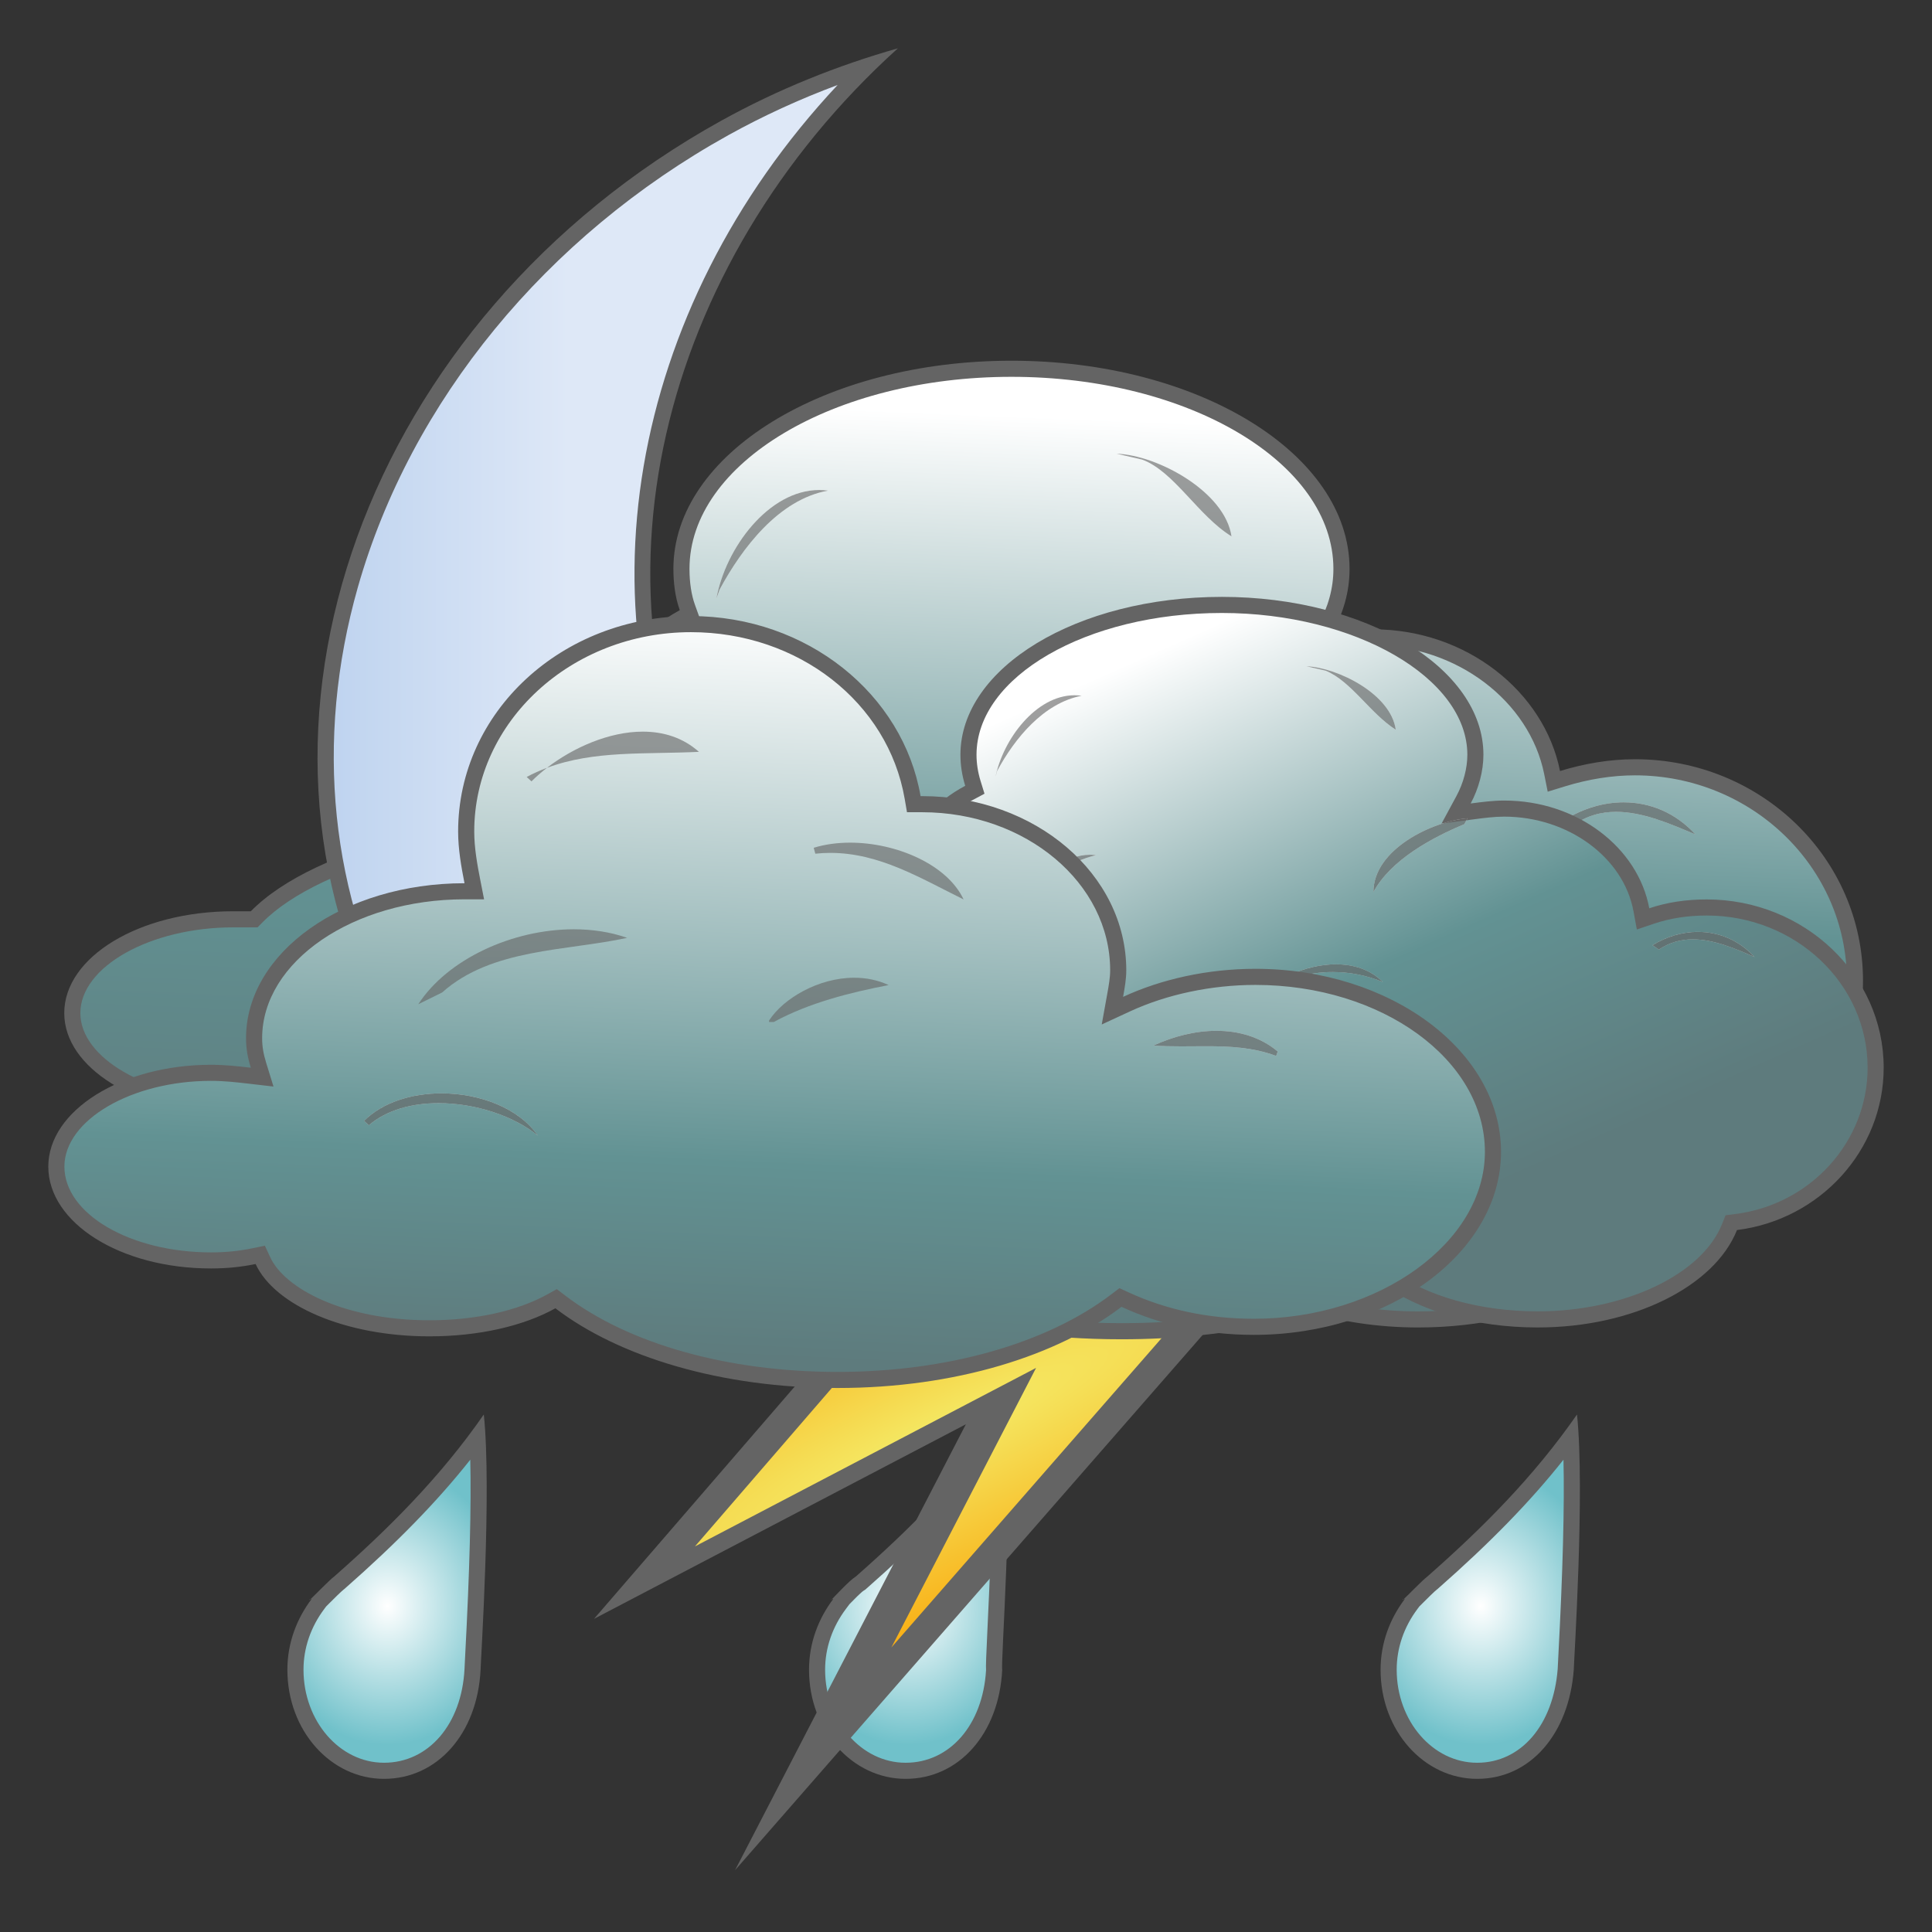 <?xml version="1.0" encoding="utf-8"?>
<!-- Generator: Adobe Illustrator 19.2.1, SVG Export Plug-In . SVG Version: 6.00 Build 0)  -->
<svg version="1.1" id="Слой_1" xmlns="http://www.w3.org/2000/svg" xmlns:xlink="http://www.w3.org/1999/xlink" x="0px" y="0px"
	 viewBox="0 0 120 120" enable-background="new 0 0 120 120" xml:space="preserve">
<rect x="0" y="0" width="120" height="120" fill="#333333" stroke="none"/>
<g>
	<g>
		<g>
			<g>
				
					<radialGradient id="SVGID_1_" cx="-25.818" cy="599.776" r="1.249" gradientTransform="matrix(6.081 0 0 6.921 248.966 -4051.265)" gradientUnits="userSpaceOnUse">
					<stop  offset="0" style="stop-color:#FFFFFF"/>
					<stop  offset="1" style="stop-color:#70C1CA"/>
				</radialGradient>
				<path fill="url(#SVGID_1_)" d="M91.75,109.988c-3.032,0-5.5-2.817-5.5-6.28c0-1.456,0.484-2.869,1.399-4.086l0.129-0.171
					c0.065-0.065,0.138-0.137,0.213-0.213c0.313-0.312,0.787-0.783,0.959-0.912c3.701-3.255,6.399-6.093,8.606-9.065
					c0.153,2.853,0.063,7.432-0.268,13.652c-0.024,0.453-0.039,0.735-0.039,0.795C96.968,107.449,94.757,109.988,91.75,109.988z"/>
				<path fill="#646464" d="M97.11,90.665c0.068,2.845-0.039,6.937-0.32,12.221c-0.02,0.383-0.034,0.648-0.038,0.766
					c-0.269,3.491-2.277,5.836-5.001,5.836c-2.757,0-5-2.593-5-5.779c0-1.347,0.449-2.656,1.299-3.786l0.108-0.144
					c0.058-0.058,0.121-0.12,0.186-0.185c0.266-0.266,0.762-0.76,0.905-0.867l0.032-0.024l0.03-0.026
					C92.556,95.822,95.044,93.272,97.11,90.665 M97.95,87.857c-2.7,3.888-5.9,7.079-9.3,10.069c-0.303,0.227-1.18,1.14-1.457,1.396
					h0.057c-0.9,1.196-1.5,2.692-1.5,4.387c0,3.788,2.7,6.779,6,6.779s5.7-2.792,6-6.779C97.75,103.31,98.45,92.542,97.95,87.857
					L97.95,87.857z M87.193,99.322H87.15c-0.035,0.046-0.047,0.067-0.04,0.067S87.147,99.364,87.193,99.322L87.193,99.322z"/>
			</g>
		</g>
		<g>
			<g>
				
					<radialGradient id="SVGID_2_" cx="-31.67" cy="599.776" r="1.249" gradientTransform="matrix(6.081 0 0 6.921 248.966 -4051.265)" gradientUnits="userSpaceOnUse">
					<stop  offset="0" style="stop-color:#FFFFFF"/>
					<stop  offset="1" style="stop-color:#70C1CA"/>
				</radialGradient>
				<path fill="url(#SVGID_2_)" d="M56.25,109.988c-3.033,0-5.5-2.817-5.5-6.28c0-1.455,0.484-2.868,1.4-4.086l0.229-0.305
					c0.313-0.325,0.814-0.835,1.028-0.963c3.738-3.278,6.439-6.118,8.647-9.091c0.177,3.493-0.075,8.838-0.219,11.884
					c-0.087,1.841-0.106,2.36-0.088,2.578C61.547,107.415,59.291,109.988,56.25,109.988z"/>
				<path fill="#646464" d="M61.602,90.674c0.067,3.38-0.141,7.789-0.266,10.444c-0.084,1.789-0.108,2.35-0.09,2.62
					c-0.2,3.389-2.246,5.75-4.997,5.75c-2.757,0-5-2.593-5-5.779c0-1.347,0.449-2.656,1.299-3.786l0.213-0.284
					c0.28-0.29,0.732-0.749,0.901-0.855l0.078-0.047l0.069-0.06C57.052,95.826,59.538,93.278,61.602,90.674 M62.45,87.857
					c-2.7,3.888-5.9,7.079-9.3,10.069c-0.379,0.227-1.216,1.14-1.47,1.396h0.07c-0.9,1.196-1.5,2.692-1.5,4.387
					c0,3.788,2.7,6.779,6,6.779s5.8-2.792,6-6.779C62.15,103.31,62.95,92.542,62.45,87.857L62.45,87.857z M51.68,99.322h-0.03
					c-0.035,0.046-0.048,0.067-0.044,0.067C51.611,99.389,51.638,99.364,51.68,99.322L51.68,99.322z"/>
			</g>
		</g>
		<g>
			<g>
				
					<radialGradient id="SVGID_3_" cx="-36.985" cy="599.776" r="1.249" gradientTransform="matrix(6.081 0 0 6.921 248.966 -4051.265)" gradientUnits="userSpaceOnUse">
					<stop  offset="0" style="stop-color:#FFFFFF"/>
					<stop  offset="1" style="stop-color:#70C1CA"/>
				</radialGradient>
				<path fill="url(#SVGID_3_)" d="M23.85,109.988c-3.033,0-5.5-2.817-5.5-6.28c0-1.455,0.484-2.868,1.4-4.086l0.127-0.171
					c0.067-0.065,0.141-0.139,0.218-0.216c0.312-0.312,0.784-0.781,0.955-0.909c3.702-3.254,6.399-6.092,8.607-9.065
					c0.153,2.853,0.063,7.433-0.268,13.652c-0.024,0.453-0.039,0.735-0.039,0.795C29.165,107.396,26.902,109.988,23.85,109.988z"/>
				<path fill="#646464" d="M29.21,90.665c0.068,2.845-0.039,6.937-0.32,12.221c-0.021,0.395-0.035,0.664-0.038,0.776
					c-0.173,3.43-2.23,5.825-5.001,5.825c-2.757,0-5-2.593-5-5.779c0-1.347,0.449-2.656,1.299-3.786l0.108-0.144
					c0.058-0.058,0.121-0.12,0.186-0.185c0.266-0.266,0.762-0.76,0.905-0.867l0.032-0.024l0.03-0.026
					C24.656,95.822,27.144,93.272,29.21,90.665 M30.05,87.857c-2.7,3.888-5.9,7.079-9.3,10.069c-0.303,0.227-1.18,1.14-1.457,1.396
					h0.057c-0.9,1.196-1.5,2.692-1.5,4.387c0,3.788,2.7,6.779,6,6.779s5.8-2.792,6-6.779C29.85,103.31,30.55,92.542,30.05,87.857
					L30.05,87.857z M19.293,99.322H19.25c-0.035,0.046-0.047,0.067-0.04,0.067S19.247,99.364,19.293,99.322L19.293,99.322z"/>
			</g>
		</g>
		<g>
			
				<radialGradient id="SVGID_4_" cx="-85.665" cy="591.442" r="2.414" gradientTransform="matrix(23.054 -12.507 9.305 0.339 -3470.319 -1182.858)" gradientUnits="userSpaceOnUse">
				<stop  offset="0" style="stop-color:#F4EA66"/>
				<stop  offset="1" style="stop-color:#F9AF15"/>
			</radialGradient>
			<polygon fill="url(#SVGID_4_)" points="62.172,86.713 40.028,98.3 66.083,68.145 60.078,84.111 80.692,74.698 50.509,109.245 			
				"/>
			<path fill="#646464" d="M62.835,73.283l-3.786,10.068l-0.813,2.159l5.101-2.33l14.564-6.65l-22.537,25.799l7.473-14.438
				l1.515-2.928l-6.113,3.199L43.165,96.05L62.835,73.283 M69.332,63.007L36.895,100.55l23.097-12.086l-14.336,27.697l37.821-43.292
				l-21.553,9.842L69.332,63.007L69.332,63.007z"/>
		</g>
		<g>
			<g>
				
					<linearGradient id="SVGID_5_" gradientUnits="userSpaceOnUse" x1="774.325" y1="1778.614" x2="772.241" y2="1829.186" gradientTransform="matrix(1 0 0 1 -712.981 -1752.88)">
					<stop  offset="0" style="stop-color:#FFFFFF"/>
					<stop  offset="0.604" style="stop-color:#629293"/>
					<stop  offset="1" style="stop-color:#5E7B7D"/>
				</linearGradient>
				<path fill="url(#SVGID_5_)" d="M54.701,82.778c-11.042,0-21.028-3.065-23.747-7.288l-0.187-0.29l-0.337,0.071
					c-1.122,0.239-2.416,0.355-3.957,0.355c-6.605,0-11.979-2.531-11.979-5.642c0-0.255,0-0.372,0.069-0.564l0.232-0.646
					l-0.687-0.022c-5.394-0.175-9.619-2.734-9.619-5.826c0-3.212,4.485-5.825,9.999-5.825h1.299l0.147-0.15
					c1.857-1.891,5.326-3.536,9.766-4.632l0.574-0.142l-0.235-0.542c-0.16-0.37-0.256-0.844-0.256-1.268
					c0-3.396,5.249-6.296,12.209-6.743l0.424-0.027l0.042-0.423c0.175-1.783,1.597-3.5,4.004-4.837l0.372-0.207l-0.145-0.4
					c-0.24-0.666-0.367-1.495-0.367-2.397c0-6.852,9.195-12.426,20.498-12.426c11.302,0,20.497,5.574,20.497,12.426
					c0,1.29-0.327,2.496-1.029,3.796l-0.526,0.974l1.078-0.249c0.743-0.171,1.595-0.262,2.463-0.262
					c5.369,0,10.14,3.611,11.098,8.399l0.108,0.543l0.529-0.163c1.529-0.472,3.046-0.711,4.508-0.711
					c7.534,0,13.664,5.945,13.664,13.251c0,6.365-4.804,11.986-11.173,13.075l-0.273,0.047l-0.105,0.257
					c-1.853,4.513-8.261,7.665-15.582,7.665c-4.577,0-9.02-1.303-12.188-3.573l-0.266-0.19l-0.281,0.167
					C70.771,81.084,62.861,82.778,54.701,82.778z"/>
				<path fill="#646464" d="M62.823,23.405c11.027,0,19.997,5.35,19.997,11.926c0,1.203-0.308,2.334-0.969,3.558l-1.053,1.949
					l2.158-0.499c0.705-0.163,1.517-0.249,2.35-0.249c5.135,0,9.695,3.438,10.608,7.997l0.217,1.086l1.058-0.326
					c1.482-0.457,2.949-0.689,4.36-0.689c7.258,0,13.163,5.72,13.163,12.751c0,6.125-4.624,11.534-10.757,12.582l-0.546,0.093
					l-0.21,0.513c-1.778,4.331-7.996,7.356-15.12,7.356c-4.475,0-8.811-1.268-11.897-3.48l-0.532-0.381l-0.562,0.336
					c-4.499,2.684-12.311,4.351-20.386,4.351c-10.883,0-20.693-2.969-23.326-7.059l-0.374-0.581l-0.676,0.144
					c-1.086,0.232-2.346,0.345-3.852,0.345c-6.867,0-11.48-2.659-11.48-5.142c0-0.252,0.002-0.29,0.04-0.395l0.466-1.294
					l-1.374-0.045c-5.037-0.164-9.135-2.553-9.135-5.326c0-2.887,4.35-5.326,9.499-5.326h1.089h0.42l0.294-0.299
					c1.793-1.826,5.177-3.423,9.53-4.497l1.147-0.283l-0.47-1.084c-0.133-0.307-0.215-0.717-0.215-1.07
					c0-3.078,5.158-5.821,11.742-6.244l0.848-0.055l0.083-0.846c0.159-1.614,1.49-3.194,3.749-4.449l0.743-0.413l-0.288-0.8
					c-0.22-0.612-0.337-1.383-0.337-2.228C42.825,28.755,51.796,23.405,62.823,23.405 M62.823,22.405
					c-11.588,0-20.997,5.776-20.997,12.926c0,0.825,0.099,1.742,0.396,2.567c-2.476,1.375-4.061,3.209-4.259,5.226
					c-7.131,0.458-12.678,3.484-12.678,7.242c0,0.458,0.099,1.008,0.297,1.467c-4.457,1.1-8.023,2.75-10.003,4.767
					c-0.297,0-0.693,0-1.089,0c-5.844,0-10.499,2.842-10.499,6.326c0,3.392,4.457,6.142,10.103,6.326
					c-0.099,0.275-0.099,0.458-0.099,0.733c0,3.392,5.546,6.142,12.48,6.142c1.387,0,2.773-0.092,4.061-0.367
					c2.773,4.309,12.579,7.517,24.167,7.517c8.716,0,16.441-1.834,20.898-4.492c3.07,2.2,7.527,3.667,12.48,3.667
					c7.725,0,14.163-3.392,16.045-7.976c6.438-1.1,11.588-6.692,11.588-13.568c0-7.609-6.339-13.751-14.163-13.751
					c-1.585,0-3.169,0.275-4.655,0.733c-0.99-4.95-5.844-8.801-11.588-8.801c-0.891,0-1.783,0.092-2.575,0.275
					c0.693-1.283,1.09-2.567,1.09-4.034C83.82,28.181,74.411,22.405,62.823,22.405L62.823,22.405z"/>
			</g>
			<g opacity="0.61" enable-background="new    ">
				<path fill="#FFFFFF" d="M77.1,43.317c0.547-0.467,1.177-0.873,1.827-1.207C78.304,42.472,77.684,42.874,77.1,43.317z"/>
				<path fill="#646464" d="M82.334,40.557c-2.773,0.183-7.527,2.567-7.527,6.051c1.387-2.659,4.754-4.4,7.23-5.501L82.334,40.557
					L82.334,40.557z"/>
			</g>
			<g opacity="0.61" enable-background="new    ">
				<path fill="#FFFFFF" d="M97.191,50.916c2.674-1.65,5.943-1.467,8.122,0.917c-2.377-1.008-5.249-2.292-7.626-0.55L97.191,50.916z
					"/>
				<path fill="#646464" d="M100.849,49.834c-1.239,0-2.504,0.371-3.657,1.083l0.495,0.367c0.85-0.623,1.764-0.859,2.695-0.859
					c1.673,0,3.404,0.761,4.931,1.409C104.074,50.478,102.483,49.834,100.849,49.834L100.849,49.834z"/>
			</g>
			<g opacity="0.61" enable-background="new    ">
				<path fill="#FFFFFF" d="M44.5,37.165c0.594-3.3,3.566-7.151,6.933-6.692c-3.07,0.55-5.348,3.575-6.735,6.142L44.5,37.165z"/>
				<path fill="#646464" d="M50.882,30.435c-3.136,0-5.821,3.611-6.382,6.73l0.198-0.55c1.387-2.567,3.665-5.592,6.735-6.142
					C51.248,30.448,51.064,30.435,50.882,30.435L50.882,30.435z"/>
			</g>
			<g opacity="0.61" enable-background="new    ">
				<path fill="#FFFFFF" d="M69.36,28.181c2.575,0.092,6.735,2.384,7.131,5.134c-2.08-1.283-3.566-4.034-5.546-4.767L69.36,28.181z"
					/>
				<path fill="#646464" d="M69.36,28.181l1.585,0.367c1.981,0.733,3.467,3.484,5.546,4.767
					C76.095,30.564,71.935,28.273,69.36,28.181L69.36,28.181z"/>
			</g>
			<g opacity="0.61" enable-background="new    ">
				<path fill="#FFFFFF" d="M47.174,48.533c0.396-2.659,2.773-5.226,5.447-4.95c-2.476,0.642-4.457,2.2-5.546,4.767L47.174,48.533z"
					/>
				<path fill="#646464" d="M52.226,43.562c-2.259,0-4.24,1.981-4.887,4.22c1.13-2.231,2.995-3.606,5.283-4.199
					C52.488,43.569,52.357,43.562,52.226,43.562L52.226,43.562z M47.338,47.782c-0.093,0.183-0.181,0.373-0.264,0.568l0.099,0.183
					C47.211,48.281,47.267,48.03,47.338,47.782L47.338,47.782z"/>
			</g>
			<g opacity="0.61" enable-background="new    ">
				<path fill="#FFFFFF" d="M25.978,52.75c0.099-2.567,2.476-4.309,4.853-4.034c-2.08,0.183-4.259,1.834-4.655,4.034H25.978z"/>
				<path fill="#646464" d="M30.336,48.688c-2.201,0-4.265,1.674-4.358,4.062h0.198c0.396-2.2,2.575-3.85,4.655-4.034
					C30.666,48.697,30.501,48.688,30.336,48.688L30.336,48.688z"/>
			</g>
			<g opacity="0.61" enable-background="new    ">
				<path fill="#FFFFFF" d="M38.755,45.141c1.882-0.183,3.764,1.1,3.962,3.117c-1.288-1.008-1.882-2.384-3.467-2.75L38.755,45.141z"
					/>
				<path fill="#646464" d="M39.113,45.124c-0.119,0-0.239,0.006-0.358,0.017l0.495,0.367c1.585,0.367,2.179,1.742,3.467,2.75
					C42.531,46.369,40.869,45.123,39.113,45.124L39.113,45.124z"/>
			</g>
			<g opacity="0.61" enable-background="new    ">
				<path fill="#FFFFFF" d="M37.666,58.251c2.872-3.484,13.767-6.692,16.243-1.283c-3.962-3.759-12.083-1.834-16.045,1.467
					L37.666,58.251z"/>
				<path fill="#646464" d="M48.225,54.076c-4.007,0-8.796,2.036-10.56,4.175l0.198,0.183c2.426-2.021,6.413-3.527,10.048-3.527
					c2.301,0,4.461,0.603,5.997,2.06C52.953,54.88,50.744,54.076,48.225,54.076L48.225,54.076z"/>
			</g>
			<g opacity="0.61" enable-background="new    ">
				<path fill="#FFFFFF" d="M65.2,55.5c2.278-2.75,7.725-4.4,10.301-1.467c-3.07-1.283-6.933-1.1-9.607,0.917L65.2,55.5z"/>
				<path fill="#646464" d="M71.736,52.483c-2.431,0-5.107,1.292-6.536,3.017l0.693-0.55c1.562-1.178,3.529-1.731,5.508-1.731
					c1.408,0,2.823,0.28,4.099,0.814C74.54,52.94,73.181,52.483,71.736,52.483L71.736,52.483z"/>
			</g>
		</g>
		<g>
			<g>
				<g>
					<g>
						
							<linearGradient id="SVGID_6_" gradientUnits="userSpaceOnUse" x1="91.194" y1="76.514" x2="20.23" y2="76.514" gradientTransform="matrix(1 0 0 -1 0 120)">
							<stop  offset="0.787" style="stop-color:#DEE8F7"/>
							<stop  offset="1" style="stop-color:#BED3EF"/>
							<stop  offset="1" style="stop-color:#8AB3E1"/>
						</linearGradient>
						<path fill="url(#SVGID_6_)" d="M58.967,82.869c-14.958,0-27.8-7.007-34.353-18.743c-4.604-8.247-5.622-18.12-2.865-27.799
							c3.326-11.676,11.802-22.018,23.257-28.375c2.766-1.535,5.739-2.825,8.864-3.849c-14.09,13.85-18.019,33.736-9.472,49.045
							c6.718,12.032,19.871,19.215,35.184,19.215c3.873,0,7.77-0.468,11.612-1.394c-2.525,2.108-5.191,3.946-7.948,5.476
							C75.676,80.648,67.279,82.869,58.967,82.869z"/>
						<path fill="#646464" d="M52.025,5.279c-13.024,13.916-16.41,33.163-8.063,48.114c6.807,12.192,20.123,19.471,35.62,19.471
							c3.211,0,6.437-0.318,9.636-0.949c-2.001,1.54-4.08,2.91-6.213,4.093c-7.498,4.161-15.81,6.36-24.039,6.36
							c-14.774,0-27.453-6.911-33.915-18.487c-4.539-8.13-5.541-17.868-2.821-27.418c3.29-11.548,11.68-21.78,23.019-28.073
							C47.39,7.202,49.658,6.161,52.025,5.279 M55.77,3c-3.728,1.061-7.427,2.53-11.006,4.516
							C22.699,19.76,13.483,45.214,24.178,64.37c6.861,12.289,20.248,18.999,34.789,18.999c8.127,0,16.614-2.096,24.524-6.486
							c3.578-1.986,6.781-4.348,9.654-6.942c-4.526,1.293-9.099,1.923-13.562,1.923c-14.527,0-27.893-6.682-34.747-18.959
							C35.877,36.86,40.929,16.421,55.77,3L55.77,3z"/>
					</g>
				</g>
			</g>
		</g>
		<g>
			<g>
				
					<linearGradient id="SVGID_7_" gradientUnits="userSpaceOnUse" x1="776.727" y1="1796.918" x2="792.612" y2="1832.562" gradientTransform="matrix(1 0 0 1 -712.981 -1752.88)">
					<stop  offset="0" style="stop-color:#FFFFFF"/>
					<stop  offset="0.604" style="stop-color:#629293"/>
					<stop  offset="1" style="stop-color:#5E7B7D"/>
				</linearGradient>
				<path fill="url(#SVGID_7_)" d="M69.657,82.687c-8.654,0-16.181-2.245-18.302-5.46l-0.183-0.276l-0.326,0.061
					c-0.942,0.174-2.007,0.267-3.078,0.267c-4.99,0-9.207-1.912-9.207-4.176c0-0.024,0.019-0.094,0.032-0.144
					c0.03-0.11,0.067-0.248,0.067-0.406v-0.489l-0.489-0.011c-4.044-0.085-7.335-1.999-7.335-4.267c0-2.354,3.419-4.268,7.622-4.268
					h0.997l0.146-0.145c1.41-1.391,4.14-2.646,7.49-3.444l0.501-0.119l-0.134-0.498c-0.093-0.343-0.181-0.667-0.181-0.97
					c0-2.5,4.015-4.649,9.338-5.001l0.411-0.027l0.052-0.409c0.173-1.357,1.305-2.69,3.107-3.656l0.363-0.195l-0.121-0.394
					c-0.183-0.591-0.275-1.189-0.275-1.778c0-5.133,7.063-9.31,15.743-9.31s15.743,4.176,15.743,9.31
					c0,0.91-0.267,1.926-0.732,2.788l-0.465,0.862l0.971-0.128c0.696-0.092,1.354-0.179,2.015-0.179c4.197,0,7.86,2.701,8.521,6.283
					l0.105,0.567l0.546-0.184c1.034-0.348,2.18-0.524,3.406-0.524c5.786,0,10.494,4.464,10.494,9.952
					c0,4.85-3.729,8.972-8.674,9.588l-0.294,0.036l-0.109,0.275c-1.323,3.323-6.334,5.735-11.915,5.735
					c-3.733,0-7.076-0.942-9.411-2.654l-0.271-0.197l-0.285,0.174C82.031,81.411,76.093,82.687,69.657,82.687z"/>
				<path fill="#646464" d="M75.897,38.073c8.263,0,15.243,4.034,15.243,8.809c0,0.83-0.245,1.759-0.672,2.55l-0.931,1.723
					l1.942-0.257c0.679-0.09,1.321-0.175,1.949-0.175c3.96,0,7.412,2.525,8.03,5.874l0.209,1.134l1.093-0.368
					c0.981-0.33,2.074-0.498,3.247-0.498c5.511,0,9.994,4.24,9.994,9.451c0,4.598-3.541,8.507-8.236,9.092l-0.587,0.073
					l-0.219,0.549c-1.25,3.141-6.066,5.42-11.451,5.42c-3.575,0-6.898-0.932-9.115-2.557l-0.539-0.395l-0.571,0.348
					c-3.436,2.09-9.277,3.338-15.625,3.338c-9.472,0-16.167-2.633-17.885-5.235l-0.365-0.553l-0.651,0.121
					c-0.913,0.169-1.946,0.258-2.987,0.258c-4.946,0-8.651-1.912-8.706-3.637c0.004-0.018,0.01-0.035,0.014-0.053
					c0.033-0.124,0.084-0.311,0.084-0.536V71.57l-0.979-0.021c-3.711-0.078-6.846-1.803-6.846-3.767
					c0-2.042,3.261-3.767,7.122-3.767h0.792h0.41l0.292-0.288c1.346-1.329,3.991-2.537,7.254-3.314l1.003-0.239l-0.269-0.995
					c-0.084-0.311-0.163-0.605-0.163-0.839c0-2.196,3.897-4.174,8.871-4.503l0.822-0.054l0.104-0.817
					c0.15-1.177,1.214-2.403,2.848-3.278l0.726-0.389l-0.243-0.787c-0.168-0.543-0.253-1.092-0.253-1.63
					C60.653,42.025,67.491,38.073,75.897,38.073 M75.897,37.073c-9.013,0-16.243,4.4-16.243,9.809c0,0.642,0.099,1.283,0.297,1.925
					c-1.882,1.008-3.169,2.475-3.368,4.034c-5.546,0.367-9.805,2.659-9.805,5.501c0,0.367,0.099,0.733,0.198,1.1
					c-3.467,0.825-6.24,2.109-7.725,3.575c-0.297,0-0.495,0-0.792,0c-4.457,0-8.122,2.109-8.122,4.767
					c0,2.567,3.467,4.675,7.824,4.767c0,0.183-0.099,0.367-0.099,0.55c0,2.567,4.358,4.675,9.706,4.675
					c1.089,0,2.179-0.092,3.169-0.275c2.179,3.3,9.706,5.684,18.719,5.684c6.735,0,12.678-1.375,16.144-3.484
					c2.377,1.742,5.844,2.75,9.706,2.75c5.943,0,10.994-2.567,12.381-6.051c5.15-0.642,9.112-4.95,9.112-10.084
					c0-5.776-4.952-10.451-10.994-10.451c-1.288,0-2.476,0.183-3.566,0.55c-0.693-3.759-4.457-6.692-9.013-6.692
					c-0.693,0-1.387,0.092-2.08,0.183c0.495-0.917,0.792-2.017,0.792-3.025C92.14,41.474,84.811,37.073,75.897,37.073L75.897,37.073
					z"/>
			</g>
			<g opacity="0.61" enable-background="new    ">
				<path fill="#FFFFFF" d="M91.149,50.825c-2.179,0.183-5.844,1.925-5.844,4.584c1.089-2.017,3.665-3.392,5.646-4.217
					L91.149,50.825z"/>
				<path fill="#646464" d="M91.149,50.825c-2.179,0.183-5.844,1.925-5.844,4.584c1.089-2.017,3.665-3.392,5.646-4.217
					L91.149,50.825L91.149,50.825z"/>
			</g>
			<g opacity="0.61" enable-background="new    ">
				<path fill="#FFFFFF" d="M102.639,58.709c2.08-1.283,4.655-1.1,6.339,0.733c-1.882-0.825-4.061-1.742-5.943-0.458L102.639,58.709
					z"/>
				<path fill="#646464" d="M105.46,57.881c-0.959,0-1.935,0.281-2.822,0.828l0.396,0.275c0.675-0.46,1.388-0.638,2.112-0.638
					c1.294,0,2.624,0.567,3.831,1.096C108.011,58.39,106.751,57.881,105.46,57.881L105.46,57.881z"/>
			</g>
			<g opacity="0.61" enable-background="new    ">
				<path fill="#FFFFFF" d="M61.832,48.258c0.495-2.475,2.773-5.409,5.348-5.042c-2.377,0.458-4.16,2.659-5.249,4.675L61.832,48.258
					z"/>
				<path fill="#646464" d="M66.74,43.184c-2.39,0-4.441,2.74-4.908,5.073l0.099-0.367c1.089-2.017,2.872-4.217,5.249-4.675
					C67.033,43.195,66.886,43.184,66.74,43.184L66.74,43.184z"/>
			</g>
			<g opacity="0.61" enable-background="new    ">
				<path fill="#FFFFFF" d="M81.146,41.382c1.981,0.092,5.249,1.742,5.546,3.942c-1.585-1.008-2.773-3.025-4.358-3.667
					L81.146,41.382z"/>
				<path fill="#646464" d="M81.146,41.382l1.189,0.275c1.585,0.642,2.773,2.659,4.358,3.667
					C86.395,43.124,83.127,41.474,81.146,41.382L81.146,41.382z"/>
			</g>
			<g opacity="0.61" enable-background="new    ">
				<path fill="#FFFFFF" d="M63.912,56.875c0.297-2.017,2.08-4.034,4.16-3.759c-1.882,0.458-3.467,1.65-4.358,3.575L63.912,56.875z"
					/>
				<path fill="#646464" d="M67.689,53.091c-1.545,0-2.877,1.235-3.479,2.707c0.926-1.405,2.29-2.299,3.861-2.681
					C67.943,53.1,67.816,53.091,67.689,53.091L67.689,53.091z M64.211,55.798c-0.183,0.278-0.349,0.576-0.497,0.894l0.198,0.183
					C63.966,56.512,64.068,56.148,64.211,55.798L64.211,55.798z"/>
			</g>
			<g opacity="0.61" enable-background="new    ">
				<path fill="#FFFFFF" d="M47.471,60.084c0.099-1.925,1.981-3.3,3.764-3.117c-1.585,0.183-3.268,1.375-3.665,3.117H47.471z"/>
				<path fill="#646464" d="M50.913,56.951c-1.681,0-3.349,1.324-3.442,3.133h0.099c0.396-1.742,2.08-2.934,3.665-3.117
					C51.128,56.956,51.02,56.951,50.913,56.951L50.913,56.951z"/>
			</g>
			<g opacity="0.61" enable-background="new    ">
				<path fill="#FFFFFF" d="M57.375,54.308c1.486-0.183,2.971,0.825,3.07,2.384c-0.99-0.825-1.486-1.834-2.674-2.109L57.375,54.308z
					"/>
				<path fill="#646464" d="M57.725,54.287c-0.116,0-0.233,0.007-0.35,0.021l0.396,0.275c1.189,0.275,1.684,1.283,2.674,2.109
					C60.354,55.256,59.086,54.287,57.725,54.287L57.725,54.287z"/>
			</g>
			<g opacity="0.61" enable-background="new    ">
				<path fill="#FFFFFF" d="M56.583,64.301c2.179-2.659,10.697-5.134,12.579-1.008c-3.07-2.842-9.31-1.375-12.381,1.1L56.583,64.301
					z"/>
				<path fill="#646464" d="M64.788,61.097c-3.119,0-6.864,1.568-8.206,3.204l0.198,0.092c1.882-1.517,4.953-2.655,7.756-2.655
					c1.771,0,3.436,0.455,4.624,1.555C68.438,61.707,66.736,61.097,64.788,61.097L64.788,61.097z"/>
			</g>
			<g opacity="0.61" enable-background="new    ">
				<path fill="#FFFFFF" d="M77.877,62.193c1.783-2.109,5.943-3.3,8.023-1.192c-2.377-1.008-5.348-0.825-7.428,0.733L77.877,62.193z
					"/>
				<path fill="#646464" d="M82.977,59.895c-1.899,0-3.973,0.966-5.099,2.298l0.594-0.458c1.227-0.919,2.764-1.36,4.306-1.36
					c1.072,0,2.147,0.213,3.122,0.627C85.134,60.224,84.085,59.895,82.977,59.895L82.977,59.895z"/>
			</g>
			<g>
				<g>
					
						<linearGradient id="SVGID_8_" gradientUnits="userSpaceOnUse" x1="762.617" y1="1791.067" x2="760.538" y2="1837.288" gradientTransform="matrix(1 0 0 1 -712.981 -1752.88)">
						<stop  offset="0" style="stop-color:#FFFFFF"/>
						<stop  offset="0.739" style="stop-color:#629293"/>
						<stop  offset="1" style="stop-color:#5E7B7D"/>
					</linearGradient>
					<path fill="url(#SVGID_8_)" d="M52.027,85.712c-6.913,0-13.192-1.768-17.228-4.849l-0.26-0.198l-0.286,0.158
						c-1.949,1.083-4.642,1.68-7.582,1.68c-4.865,0-9.214-1.768-10.342-4.202l-0.167-0.359l-0.388,0.08
						c-0.878,0.181-1.728,0.265-2.672,0.265c-5.295,0-9.603-2.613-9.603-5.826c0-3.157,4.397-5.825,9.603-5.825
						c0.862,0,1.617,0.088,2.417,0.18l0.761,0.089l-0.225-0.732c-0.192-0.625-0.275-1.13-0.275-1.687
						c0-5.032,5.863-9.126,13.069-9.126h0.608l-0.117-0.597c-0.196-0.995-0.387-2.055-0.387-3.112
						c0-7.104,6.263-12.885,13.96-12.885c6.904,0,12.695,4.529,13.77,10.77l0.071,0.415h0.421c6.814,0,12.277,4.628,12.277,10.318
						c0,0.499-0.091,1.007-0.188,1.544l-0.169,0.945l0.868-0.385c2.362-1.094,5.207-1.696,8.011-1.696
						c8.135,0,14.753,4.875,14.753,10.868c0,5.992-6.662,10.867-14.852,10.867c-2.885,0-5.58-0.57-8.011-1.696l-0.273-0.126
						l-0.24,0.183C65.242,83.911,58.927,85.712,52.027,85.712z"/>
					<path fill="#646464" d="M42.915,39.265c6.66,0,12.244,4.355,13.277,10.354l0.143,0.83h0.842h0.099
						c6.439,0,11.678,4.404,11.678,9.818c0,0.461-0.089,0.952-0.182,1.473l-0.341,1.892l1.745-0.808
						c2.298-1.064,5.069-1.649,7.801-1.649c7.859,0,14.253,4.651,14.253,10.368c0,5.62-6.572,10.368-14.352,10.368
						c-2.811,0-5.436-0.555-7.801-1.649l-0.547-0.253l-0.479,0.366c-4.025,3.074-10.23,4.837-17.023,4.837
						c-6.806,0-12.975-1.73-16.924-4.745l-0.52-0.397l-0.572,0.318c-1.876,1.042-4.483,1.616-7.339,1.616
						c-5.303,0-8.988-1.968-9.888-3.912l-0.333-0.719l-0.776,0.16c-0.844,0.174-1.661,0.255-2.572,0.255
						C8.083,77.786,4,75.397,4,72.46c0-2.887,4.168-5.326,9.103-5.326c0.834,0,1.576,0.086,2.361,0.177l1.523,0.176l-0.452-1.464
						c-0.179-0.581-0.253-1.027-0.253-1.539c0-4.756,5.638-8.626,12.569-8.626h1.216l-0.234-1.193
						c-0.191-0.972-0.377-2.006-0.377-3.016C29.454,44.821,35.493,39.265,42.915,39.265 M42.915,38.265
						c-8.023,0-14.46,5.959-14.46,13.385c0,1.1,0.198,2.2,0.396,3.209c-7.527,0-13.569,4.309-13.569,9.626
						c0,0.642,0.099,1.192,0.297,1.834c-0.792-0.092-1.585-0.183-2.476-0.183C7.556,66.135,3,68.977,3,72.46
						c0,3.484,4.457,6.326,10.103,6.326c0.99,0,1.882-0.092,2.773-0.275c1.189,2.567,5.546,4.492,10.796,4.492
						c3.07,0,5.844-0.642,7.825-1.742c3.962,3.025,10.301,4.95,17.531,4.95c7.329,0,13.668-2.017,17.63-5.042
						c2.377,1.1,5.15,1.742,8.221,1.742c8.419,0,15.352-5.134,15.352-11.368s-6.834-11.368-15.253-11.368
						c-2.971,0-5.844,0.642-8.221,1.742c0.099-0.55,0.198-1.1,0.198-1.65c0-5.959-5.646-10.818-12.678-10.818c0,0,0,0-0.099,0
						C56.088,43.124,50.145,38.265,42.915,38.265L42.915,38.265z"/>
				</g>
				<g opacity="0.61" enable-background="new    ">
					<path fill="#FFFFFF" d="M57.547,54.146c-0.733-0.356-1.479-0.692-2.249-0.968C56.125,53.405,56.893,53.737,57.547,54.146z"/>
					<path fill="#646464" d="M52.804,52.339c-0.79,0-1.561,0.102-2.263,0.319l0.099,0.367c0.318-0.034,0.63-0.05,0.937-0.05
						c3.04,0,5.575,1.559,8.274,2.891C58.84,53.707,55.692,52.339,52.804,52.339L52.804,52.339z"/>
				</g>
				<g opacity="0.61" enable-background="new    ">
					<path fill="#FFFFFF" d="M79.363,65.31c-2.08-1.742-5.15-1.558-7.725-0.367c2.674,0.183,5.15-0.275,7.626,0.642L79.363,65.31z"
						/>
					<path fill="#646464" d="M75.559,64.025c-1.311,0-2.674,0.341-3.921,0.918c0.579,0.04,1.149,0.049,1.711,0.049
						c0.528,0,1.05-0.008,1.567-0.008c1.475,0,2.912,0.069,4.348,0.601l0.099-0.275C78.291,64.411,76.954,64.025,75.559,64.025
						L75.559,64.025z"/>
				</g>
				<g opacity="0.61" enable-background="new    ">
					<path fill="#FFFFFF" d="M22.611,69.618c2.674-2.659,8.716-2.109,10.796,0.917c-2.575-2.109-7.824-2.934-10.499-0.642
						L22.611,69.618z"/>
					<path fill="#646464" d="M27.422,67.91c-1.839,0-3.645,0.549-4.811,1.708l0.297,0.275c1.122-0.961,2.696-1.374,4.336-1.374
						c2.271,0,4.668,0.792,6.163,2.016C32.233,68.829,29.8,67.91,27.422,67.91L27.422,67.91z"/>
				</g>
				<g opacity="0.61" enable-background="new    ">
					<path fill="#FFFFFF" d="M37.255,46.447c0.912-0.327,1.826-0.504,2.671-0.504c0.655,0,1.258,0.104,1.803,0.31
						c-0.223,0.004-0.444,0.009-0.665,0.013C39.759,46.29,38.492,46.313,37.255,46.447z"/>
					<path fill="#646464" d="M39.926,45.443c-2.082,0-4.312,0.981-5.953,2.248c2.919-1.091,6.065-0.832,9.438-0.992
						C42.415,45.809,41.198,45.443,39.926,45.443L39.926,45.443z M33.972,47.691c-0.425,0.159-0.844,0.346-1.259,0.567l0.297,0.275
						C33.3,48.244,33.623,47.961,33.972,47.691L33.972,47.691z"/>
				</g>
				<g opacity="0.61" enable-background="new    ">
					<path fill="#FFFFFF" d="M30.37,59.397c1.602-0.745,3.442-1.178,5.27-1.178c0.145,0,0.289,0.002,0.431,0.008
						c-0.104,0.014-0.207,0.029-0.312,0.043C33.936,58.525,32.077,58.785,30.37,59.397z"/>
					<path fill="#646464" d="M35.64,57.719c-3.795,0-7.837,1.843-9.661,4.657l1.486-0.733c3.07-2.75,7.725-2.567,11.489-3.392
						C37.917,57.888,36.79,57.719,35.64,57.719L35.64,57.719z"/>
				</g>
				<g opacity="0.61" enable-background="new    ">
					<path fill="#FFFFFF" d="M50.035,62.04c0.75-0.416,1.638-0.719,2.575-0.793C51.761,61.463,50.891,61.721,50.035,62.04z"/>
					<path fill="#646464" d="M53.055,60.729c-2.208,0-4.393,1.276-5.287,2.656v0.092h0.297c2.179-1.192,4.754-1.834,7.131-2.292
						C54.51,60.866,53.782,60.729,53.055,60.729L53.055,60.729z M55.345,61.184c0,0-0.05,0-0.149,0
						C55.295,61.184,55.345,61.184,55.345,61.184L55.345,61.184z"/>
				</g>
			</g>
		</g>
	</g>
</g>
</svg>
